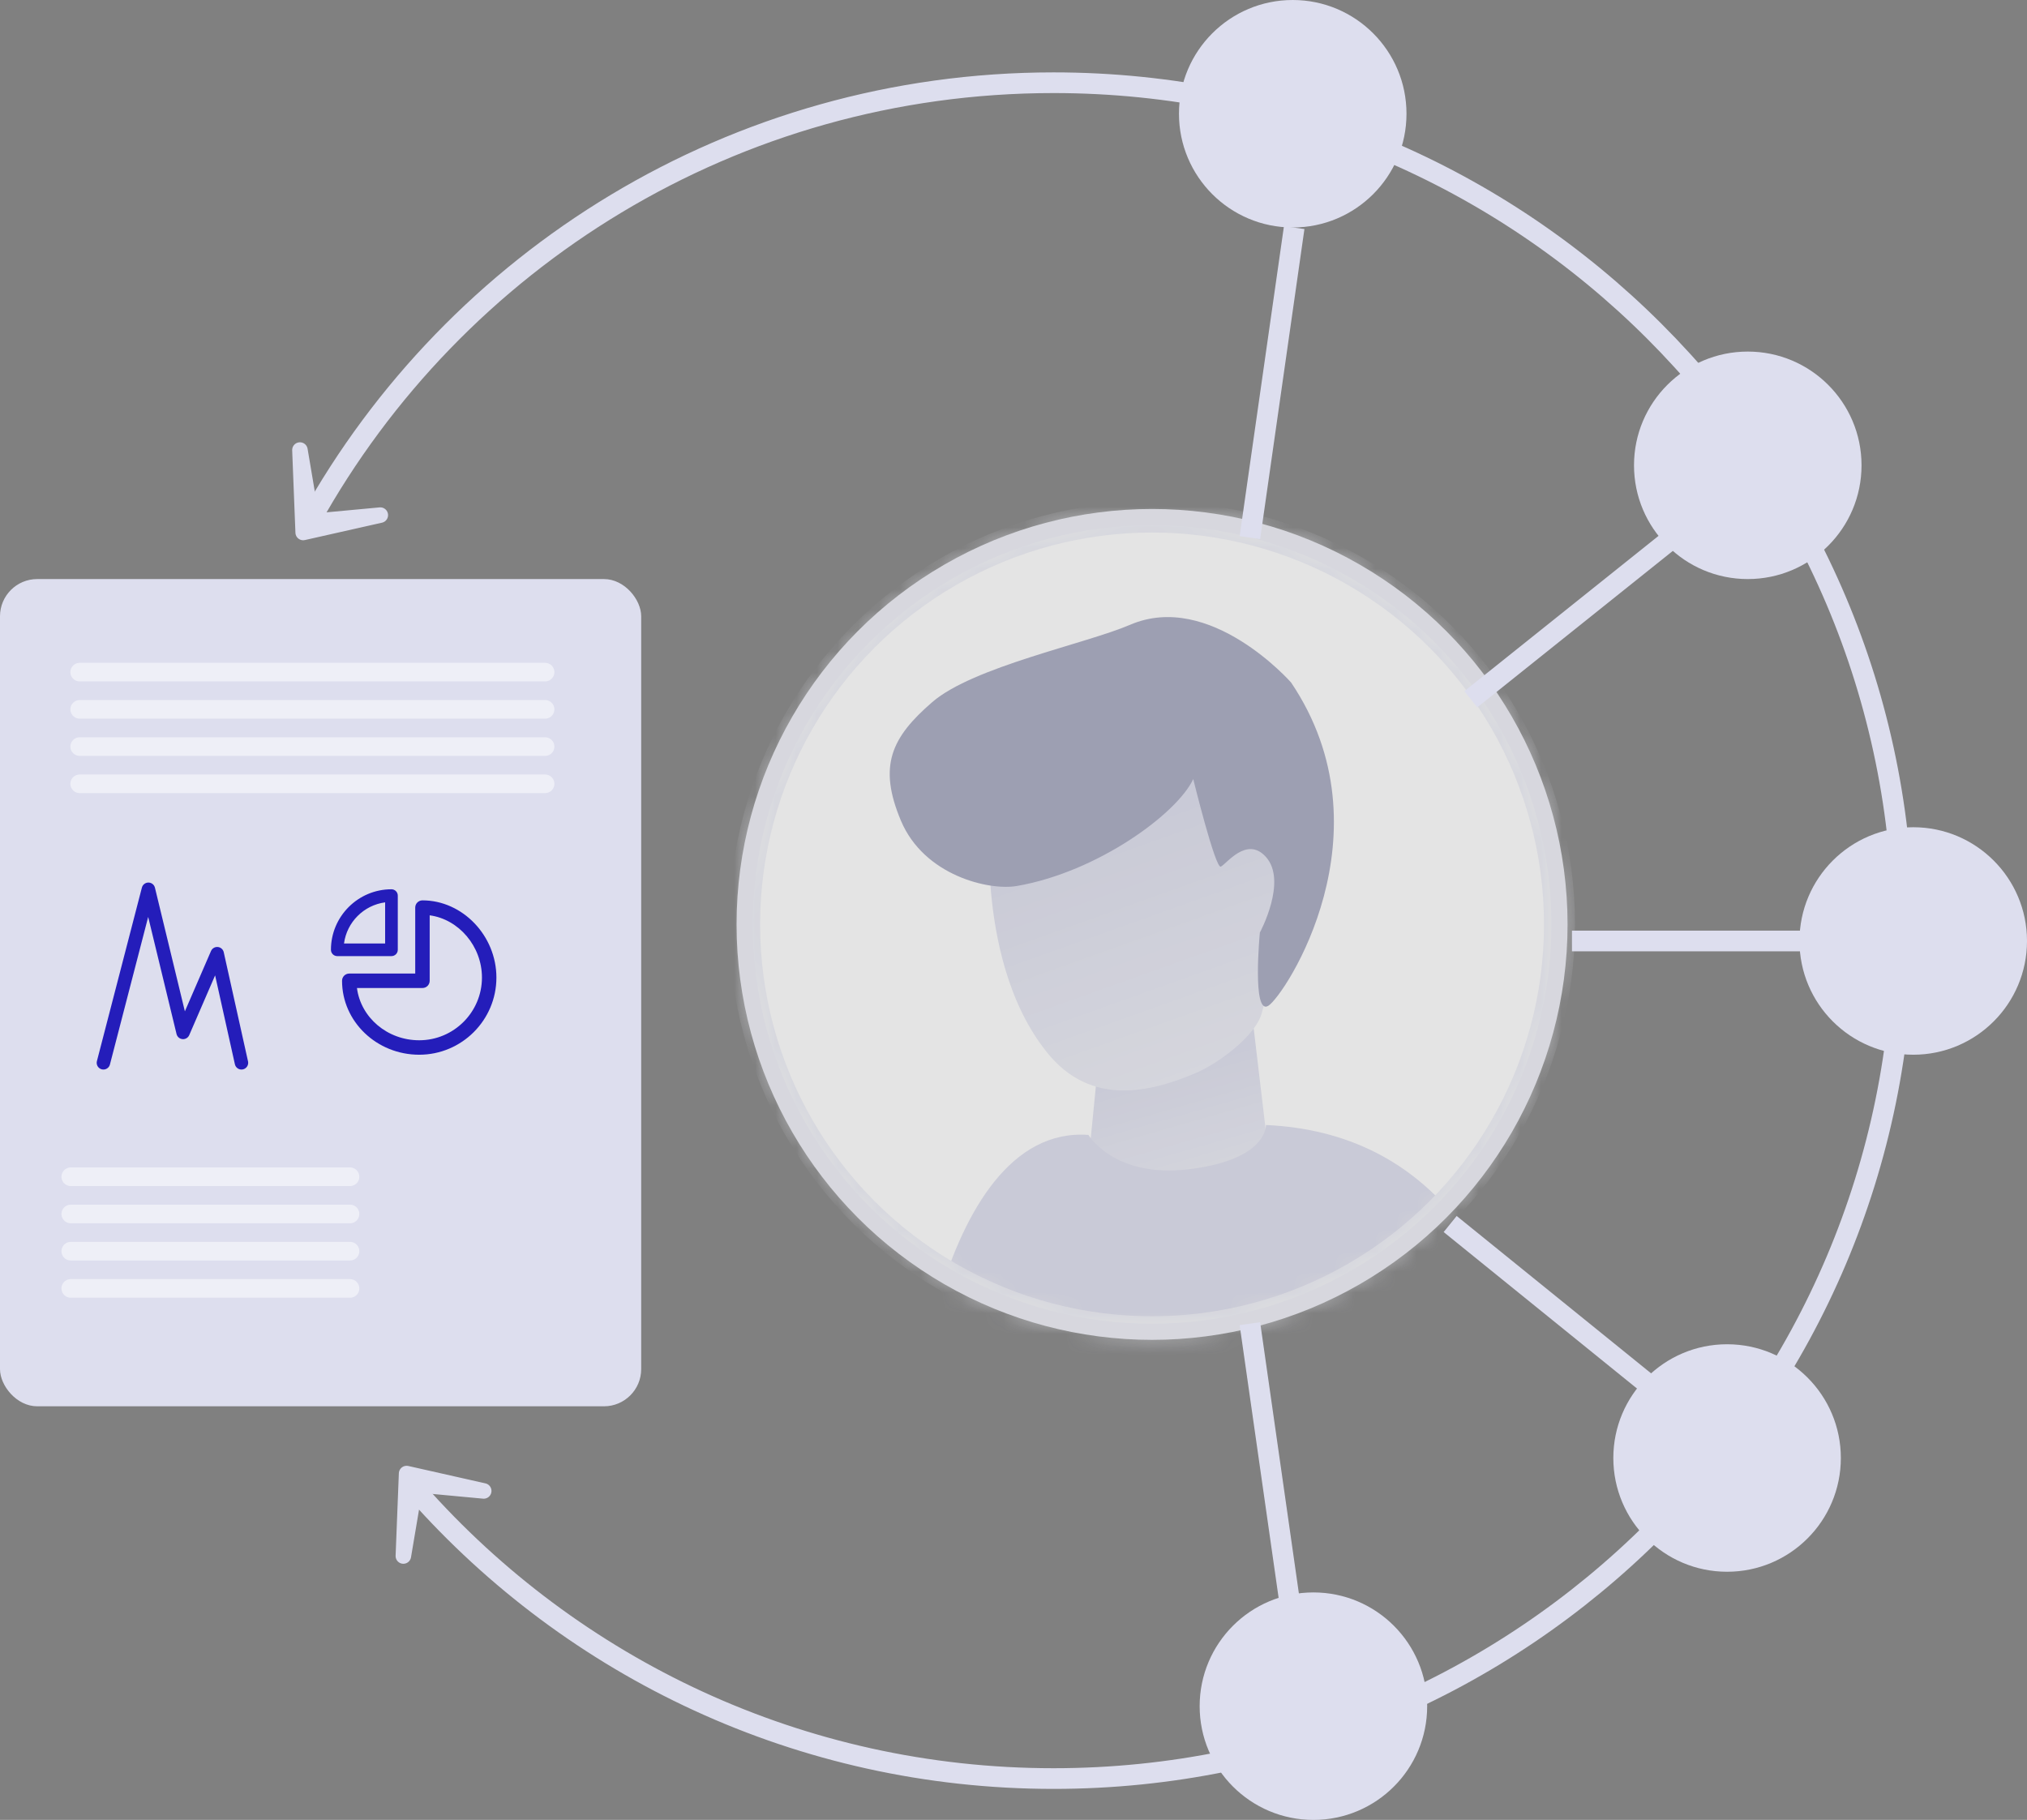 <?xml version="1.0" encoding="UTF-8"?>
<svg width="98px" height="88px" viewBox="0 0 98 88" version="1.1" xmlns="http://www.w3.org/2000/svg" xmlns:xlink="http://www.w3.org/1999/xlink">
    <rect x="0" y="0" width="98" height="88" fill="#808080" stroke="none"/>
    <!-- Generator: Sketch 52.5 (67469) - http://www.bohemiancoding.com/sketch -->
    <title>Group 36</title>
    <desc>Created with Sketch.</desc>
    <defs>
        <circle id="path-1" cx="19.699" cy="19.699" r="19.699"></circle>
        <linearGradient x1="72.343%" y1="100%" x2="50%" y2="23.545%" id="linearGradient-3">
            <stop stop-color="#EEEFF7" offset="0%"></stop>
            <stop stop-color="#DDDEEE" offset="100%"></stop>
        </linearGradient>
        <circle id="path-4" cx="20.467" cy="20.621" r="19.699"></circle>
    </defs>
    <g id="STYLE-GUIDES-" stroke="none" stroke-width="1" fill="none" fill-rule="evenodd">
        <g id="iconos-DESPLEGADOS" transform="translate(-255, -1294)">
            <g id="Group-36" transform="translate(255, 1294)">
                <polygon id="Path-5" stroke="#DDDEEE" stroke-width="0.75" stroke-linecap="round" stroke-linejoin="round" transform="translate(15.5, 24.5) rotate(129) translate(-15.5, -24.5) " points="14 22 17 24.369 14 27 16.318 24.373"></polygon>
                <polygon id="Path-5-Copy" stroke="#DDDEEE" stroke-width="0.75" stroke-linecap="round" stroke-linejoin="round" transform="translate(20.5, 72.5) scale(1, -1) rotate(129) translate(-20.5, -72.5) " points="19 70 22 72.369 19 75 21.318 72.373"></polygon>
                <path d="M20.162,72.143 C27.685,80.641 38.685,86 50.938,86 C73.616,86 92,67.644 92,45 C92,22.356 73.616,4 50.938,4 C35.472,4 22.002,12.538 15,25.151" id="Path" stroke="#DDDEEE"></path>
                <g id="Group-2" transform="translate(0, 28)">
                    <rect id="Rectangle" fill="#DDDEEE" x="0" y="0" width="31" height="40" rx="1.8"></rect>
                    <path d="M17.258,19.774 C17.441,21.196 18.721,22.301 20.268,22.301 C21.94,22.301 23.301,20.94 23.301,19.268 C23.301,17.749 22.176,16.448 20.774,16.259 L20.774,19.425 C20.774,19.618 20.618,19.774 20.425,19.774 L17.258,19.774 Z M20.268,23 C18.211,23 16.537,21.396 16.537,19.425 C16.537,19.231 16.693,19.075 16.886,19.075 L20.075,19.075 L20.075,15.886 C20.075,15.693 20.231,15.536 20.425,15.536 C22.363,15.536 24,17.245 24,19.268 C24,21.326 22.326,23 20.268,23 L20.268,23 Z M16.632,17.62 L18.62,17.62 L18.62,15.632 C17.588,15.769 16.769,16.588 16.632,17.62 L16.632,17.62 Z M18.926,18.232 L16.306,18.232 C16.137,18.232 16,18.095 16,17.926 C16,16.313 17.313,15 18.926,15 C19.095,15 19.232,15.137 19.232,15.306 L19.232,17.926 C19.232,18.095 19.095,18.232 18.926,18.232 L18.926,18.232 Z" id="graph-pie" fill="#241DBA"></path>
                    <g id="Group-11" transform="translate(3.15, 3.6)" stroke="#EEEFF7" stroke-linecap="round" stroke-width="0.9">
                        <path d="M0.703,0.9 L23.203,0.9" id="Line-2"></path>
                        <path d="M0.703,2.7 L23.203,2.7" id="Line-2-Copy"></path>
                        <path d="M0.703,4.5 L23.203,4.5" id="Line-2-Copy-2"></path>
                        <path d="M0.703,6.3 L23.203,6.3" id="Line-2-Copy-3"></path>
                    </g>
                    <g id="Group-11-Copy" transform="translate(3, 28)" stroke="#EEEFF7" stroke-linecap="round" stroke-width="0.9">
                        <path d="M0.422,0.9 L13.922,0.9" id="Line-2"></path>
                        <path d="M0.422,2.7 L13.922,2.7" id="Line-2-Copy"></path>
                        <path d="M0.422,4.5 L13.922,4.5" id="Line-2-Copy-2"></path>
                        <path d="M0.422,6.3 L13.922,6.3" id="Line-2-Copy-3"></path>
                    </g>
                    <polyline id="Path-10" stroke="#241DBA" stroke-width="0.65" stroke-linecap="round" stroke-linejoin="round" points="5 23.391 7.175 15 8.851 21.922 10.5 18.114 11.674 23.391"></polyline>
                </g>
                <g id="Group-Copy-9" transform="translate(36, 25)" opacity="0.784">
                    <g id="Group-Copy-6">
                        <mask id="mask-2" fill="white">
                            <use xlink:href="#path-1"></use>
                        </mask>
                        <use id="Mask" stroke="#EEEFF7" stroke-width="0.778" fill="#FFFFFF" xlink:href="#path-1"></use>
                        <g id="Group-Copy-2" mask="url(#mask-2)">
                            <g transform="translate(-0.768, -0.922)">
                                <path d="M11.181,73.355 C11.181,73.355 9.305,57.437 8.904,53.321 C8.73,51.536 9.204,46.251 9.204,46.251 C9.953,44.82 9.814,47.347 11.313,47.943 L15.933,49.611 L14.684,73.355 C14.684,73.355 14.382,77.263 15.933,78.956 C18.913,82.209 12.202,89.207 11.313,82.769 C11.051,80.875 10.806,76.86 11.181,76.264 C11.555,75.788 11.181,73.355 11.181,73.355 Z" id="Fill-1" stroke="none" fill="#F6B690" fill-rule="evenodd"></path>
                                <path d="M33.234,69.54 C33.234,69.54 31.358,53.622 30.957,49.506 C30.783,47.721 31.256,42.436 31.256,42.436 C32.006,41.005 31.867,43.532 33.365,44.128 L37.986,45.796 L36.737,69.54 C36.737,69.54 36.435,73.448 37.986,75.141 C40.966,78.394 34.255,85.392 33.365,78.954 C33.104,77.059 32.859,73.045 33.234,72.449 C33.608,71.972 33.234,69.54 33.234,69.54 Z" id="Fill-1-Copy" stroke="none" fill="#F6B690" fill-rule="evenodd"></path>
                                <polygon id="Fill-3" stroke="none" fill="url(#linearGradient-3)" fill-rule="evenodd" points="25.341 25.312 26.413 34.373 17.165 34.373 17.854 27.404"></polygon>
                                <path d="M17.391,30.799 C17.391,30.799 18.612,32.875 22.188,32.466 C25.764,32.056 25.981,30.571 25.974,30.32 C33.796,30.68 38.448,36.6 39.929,48.081 L32.843,48.081 C33.559,58.097 33.559,65.132 32.843,69.186 L11.936,69.186 L13.54,51.037 L8.968,48.081 C8.372,46.532 9.932,30.263 17.391,30.799 Z" id="Fill-4" stroke="none" fill="#DDDEEE" fill-rule="evenodd"></path>
                                <path d="M25.757,24.955 C25.436,26.032 23.665,27.341 22.616,27.792 C20.388,28.75 17.505,29.441 15.4,26.825 C13.471,24.446 12.872,21.183 12.682,19.074 C12.536,17.806 13.119,16.616 14.094,15.806 C16.306,14.073 20.41,11.135 21.344,11.516 C22.185,11.859 24.74,14.438 26.362,16.088 C27.229,17.046 27.534,18.323 27.269,19.532 L25.757,24.955 Z" id="Fill-8" stroke="none" fill="url(#linearGradient-3)" fill-rule="evenodd"></path>
                                <path d="M22.458,13.593 C22.458,13.593 23.527,17.94 23.791,17.827 C24.054,17.714 25.039,16.334 25.964,17.349 C27.032,18.52 25.679,21.015 25.679,21.015 C25.679,21.015 25.29,25.054 26.09,24.554 C26.89,24.054 32.071,16.172 27.189,8.924 C27.189,8.924 23.278,4.467 19.404,6.133 C17.278,7.048 11.82,8.161 9.843,9.869 C7.867,11.577 7.208,12.953 8.327,15.609 C9.447,18.264 12.582,18.995 13.924,18.764 C17.835,18.09 21.683,15.258 22.458,13.593 Z" id="Fill-9" stroke="none" fill="#A5A7BF" fill-rule="evenodd"></path>
                                <mask id="mask-5" fill="white">
                                    <use xlink:href="#path-4"></use>
                                </mask>
                                <use id="Mask" stroke="#EEEFF7" stroke-width="1.5" fill="none" xlink:href="#path-4"></use>
                            </g>
                        </g>
                    </g>
                </g>
                <path d="M71.5,33.5 L81.5,25.5" id="Line-3" stroke="#DDDEEE" stroke-linecap="square"></path>
                <path d="M70,68 L80.5,59.5" id="Line-3-Copy" stroke="#DDDEEE" stroke-linecap="square" transform="translate(75.5, 63.5) scale(-1, 1) translate(-75.5, -63.5) "></path>
                <path d="M60.5,25.5 L62.5,11.5" id="Line-5" stroke="#DDDEEE" stroke-linecap="square"></path>
                <path d="M60.5,78.5 L62.5,64.5" id="Line-5-Copy" stroke="#DDDEEE" stroke-linecap="square" transform="translate(61.5, 71.5) scale(-1, 1) translate(-61.5, -71.5) "></path>
                <circle id="Oval-Copy" fill="#DDDEEE" cx="84.5" cy="22.5" r="5.5"></circle>
                <circle id="Oval-Copy-3" fill="#DDDEEE" cx="83.5" cy="70.5" r="5.5"></circle>
                <circle id="Oval" fill="#DDDEEE" cx="62.5" cy="5.5" r="5.5"></circle>
                <path d="M76.5,45.5 L89.5,45.5" id="Line" stroke="#DDDEEE" stroke-linecap="square"></path>
                <circle id="Oval-Copy-2" fill="#DDDEEE" cx="92.5" cy="45.5" r="5.5"></circle>
                <circle id="Oval-Copy-4" fill="#DDDEEE" cx="63.5" cy="82.5" r="5.5"></circle>
            </g>
        </g>
    </g>
</svg>
